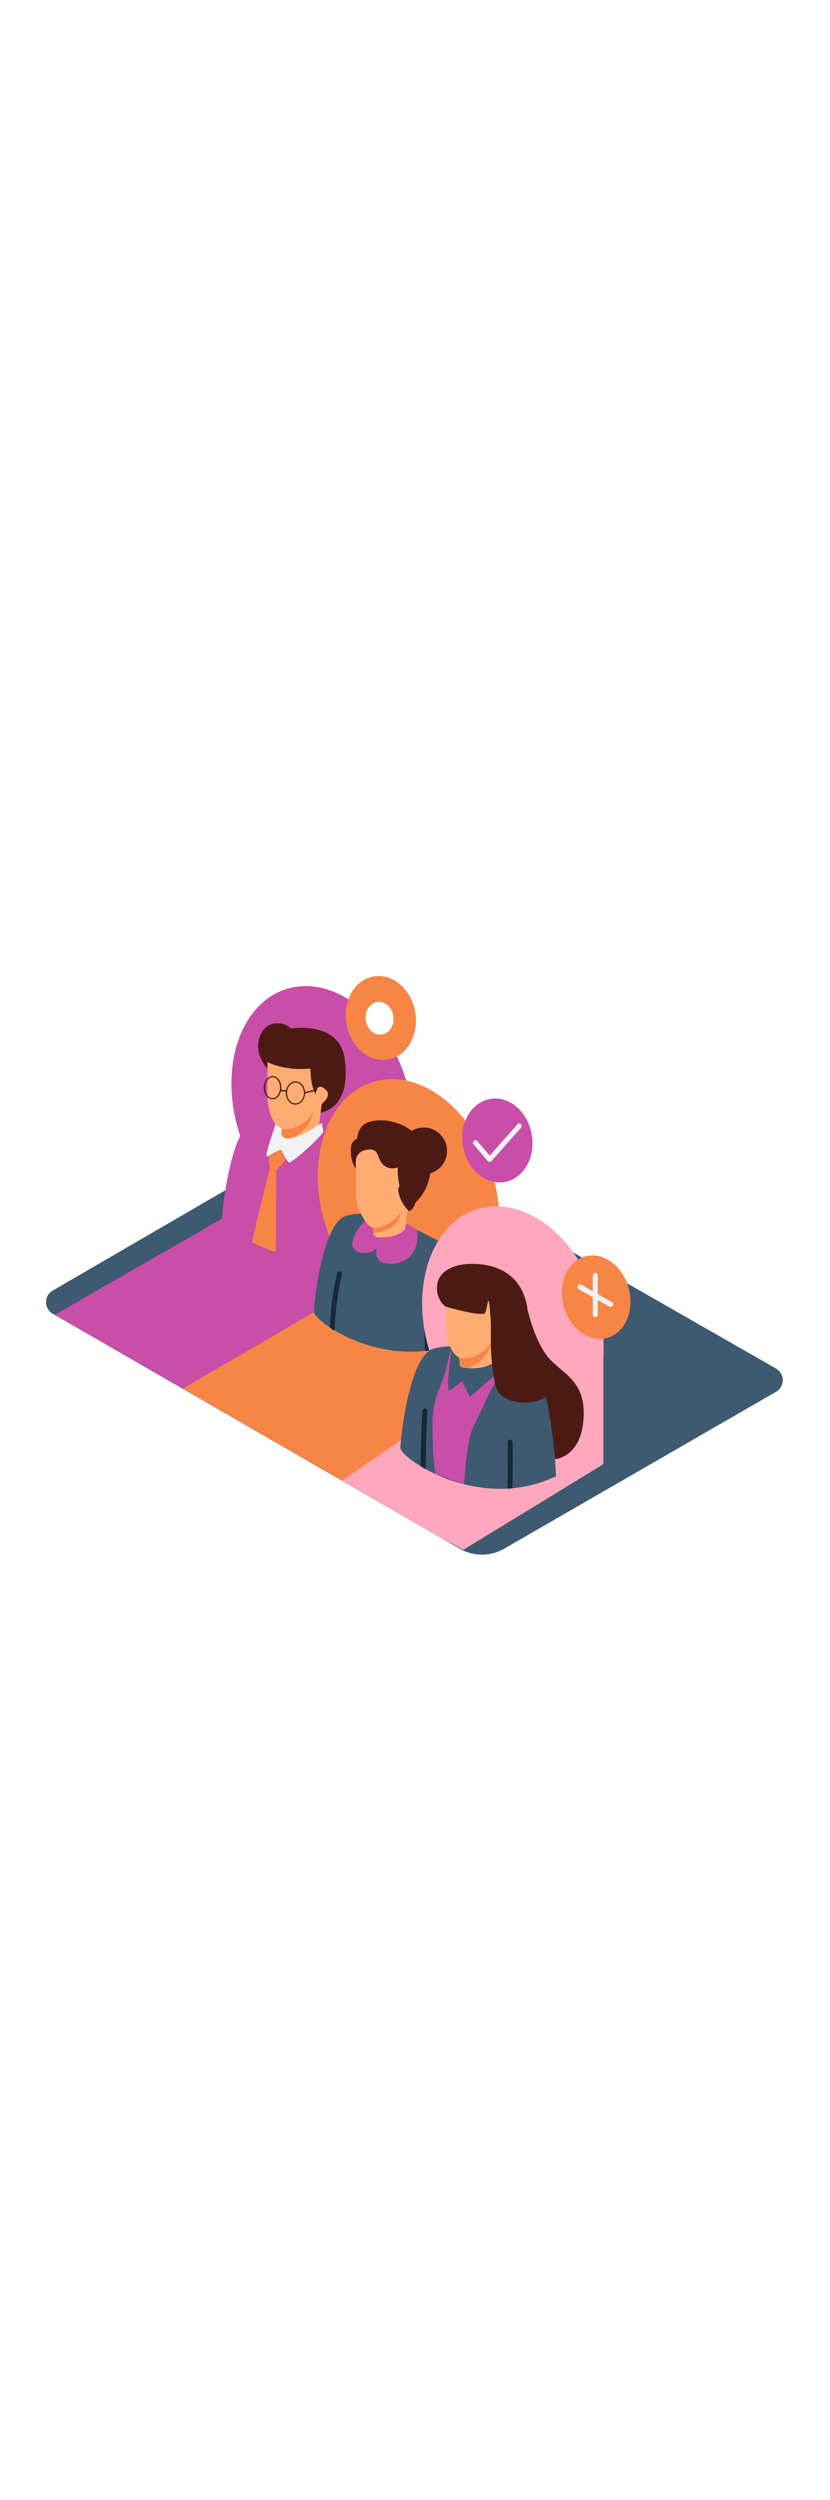 <svg version="1.1" id="Layer_1" xmlns="http://www.w3.org/2000/svg" xmlns:xlink="http://www.w3.org/1999/xlink" x="0px" y="0px" viewBox="0 0 500 500" style="width: 166px;" xml:space="preserve" data-imageid="user-status-49" imageName="User Status" class="illustrations_image">
<style type="text/css">
	.st0_user-status-49{fill:#3E5A70;}
	.st1_user-status-49{fill:#68E1FD;}
	.st2_user-status-49{opacity:0.63;fill:url(#Notif_Character_3_00000047021842966379553080000017283457216313277089_);enable-background:new    ;}
	.st3_user-status-49{fill:#4B1B13;}
	.st4_user-status-49{fill:#FFAC73;}
	.st5_user-status-49{fill:#F78546;}
	.st6_user-status-49{fill:#F2F2F2;}
	.st7_user-status-49{fill:#FFFFFF;}
	.st8_user-status-49{opacity:0.63;fill:url(#Character_2_Shadow_00000078046135368415067960000001179887257887019453_);enable-background:new    ;}
	.st9_user-status-49{fill:#17283A;}
	.st10_user-status-49{fill:#FFA7BD;}
	
		.st11_user-status-49{opacity:0.63;fill:url(#Character_1_Shadow_00000026137751345222466620000001198590519476489368_);enable-background:new    ;}
</style>
<path id="Base_user-status-49" class="st0_user-status-49" d="M31.8,274.4l171.4-99.6c2.5-1.4,5.6-1.4,8.1,0l256.2,146.6c3.9,2.3,5.2,7.2,2.9,11.1&#10;&#9;c-0.7,1.2-1.7,2.2-2.9,2.9L303.6,430c-8.2,4.7-18.3,4.7-26.5,0L31.8,288.4c-3.9-2.2-5.2-7.2-3-11.1&#10;&#9;C29.5,276.1,30.6,275.1,31.8,274.4z"/>
<g id="Blue_Line_user-status-49">
	
		<ellipse transform="matrix(0.957 -0.289 0.289 0.957 -38.77 63.122)" class="st1_user-status-49 targetColor" cx="194.2" cy="162.8" rx="52.7" ry="73.3" style="fill: rgb(200, 78, 168);"/>
	<polyline class="st1_user-status-49 targetColor" points="133.8,231.1 33,289 110.1,333.5 249.7,255.6 &#9;" style="fill: rgb(200, 78, 168);"/>
</g>
<linearGradient id="Notif_Character_3_00000002342426493201545580000015646046083931138705_-user-status-49" gradientUnits="userSpaceOnUse" x1="2104.767" y1="224.184" x2="2148.427" y2="261.884" gradientTransform="matrix(-1 0 0 -1 2341.17 502)">
	<stop offset="0" style="stop-color:#FFFFFF;stop-opacity:0"/>
	<stop offset="0.99" style="stop-color:#808080"/>
</linearGradient>
<polyline id="Notif_Character_3_user-status-49" style="opacity:0.63;fill:url(#Notif_Character_3_00000002342426493201545580000015646046083931138705_);enable-background:new    ;" points="&#10;&#9;148.1,243.1 221.5,286.1 264.1,260.2 204,225.2 "/>
<g id="Character_3_user-status-49">
	<path class="st1_user-status-49 targetColor" d="M227.6,248.1c0,0-1.4-22.4-1.9-27.9c-0.5-5-2.1-27-15.9-34c-17.4-8.8-37.5-20.2-56-14.9&#10;&#9;&#9;c-15,4.3-20.1,56.3-20,59.8C134.1,237.3,180.7,270.2,227.6,248.1z" style="fill: rgb(200, 78, 168);"/>
	<path class="st3_user-status-49" d="M161.9,141.6c0,0-3.7-3-5.8-10s1.4-17.1,9-18s9.9,3,9.9,3s28.2-5,32.5,17.1l0,0c0.8,6.2,4.2,28.6-14.1,33.6&#10;&#9;&#9;s-11.7-21.1-11.7-21.1"/>
	<path class="st4_user-status-49" d="M161.1,136.8c0,0,0.1,14.6,0,20c-0.1,5.7,2.3,21.1,11.7,20.6s19-11.4,19-13.9c0,0,9.5-5.9,4.1-10.4&#10;&#9;&#9;s-5.8,3.1-5.8,3.1s-2.9-4.2-3.1-15.5C187.1,140.6,173.7,142.7,161.1,136.8z"/>
	<path class="st4_user-status-49" d="M191.4,178.5c-4.8,4.4-12.6,5.2-19.7,4.2c-1.1-0.1-2-0.9-2.2-2c-0.1-2.2-0.3-4.4-0.4-6.6l24.7-12.1l-1.9,15.8&#10;&#9;&#9;C191.9,177.8,191.7,178.1,191.4,178.5z"/>
	<path class="st5_user-status-49" d="M174.4,183c-1-0.1-1.9-0.2-2.9-0.3c-1.1-0.1-2-0.9-2.1-2c-0.1-1.1-0.1-2.3-0.2-3.4c5.2,0,14.6-1.2,19.5-10.9&#10;&#9;&#9;C187.5,174.1,182,180.6,174.4,183z"/>
	<path class="st6_user-status-49" d="M193.8,173.5c-2,1.3-4.1,2.6-6.1,3.8c-2.9,1.8-6,3.3-9.2,4.5c-2.7,0.9-7.4,2.2-8.9-1.1&#10;&#9;&#9;c-0.1-0.6-0.2-1.2-0.1-1.9c0-0.8,0-1.5-0.1-2.2h-0.1c-1.2-0.5-2.3-1.3-3.1-2.3c-0.1-0.1-0.1-0.2-0.1-0.3l0,0c0,0-6.5,18.6-5.5,19.5&#10;&#9;&#9;s8.8-3.7,8.8-3.7s3.4,6.9,4.7,7.5s18.4-14.4,20.7-18.6L193.8,173.5z"/>
	<path class="st5_user-status-49" d="M162.7,192.6c-0.4,0.1-1.3,4.1,0,7.9c0,0,3.2,1.4,3.8,1.2s5.8-6.1,5.6-6.4s-3.2-5.8-3.2-5.8L162.7,192.6z"/>
	<path class="st5_user-status-49" d="M162.7,200.4c0,0-11.4,44.5-10.7,44.9s10.7,5.5,14.2,5.7l0.2-49.4"/>
	<path class="st3_user-status-49" d="M164.2,159.2c-2.9,0-5.3-3.1-5.3-7s2.4-7,5.3-7s5.3,3.1,5.3,7S167.1,159.2,164.2,159.2z M164.2,145.9&#10;&#9;&#9;c-2.5,0-4.5,2.8-4.5,6.3s2,6.3,4.5,6.3s4.5-2.8,4.5-6.3S166.7,145.9,164.2,145.9z"/>
	<path class="st3_user-status-49" d="M178,162.4c-3.2,0-5.8-3.1-5.8-7s2.6-7,5.8-7s5.8,3.2,5.8,7S181.2,162.4,178,162.4z M178,149.1&#10;&#9;&#9;c-2.8,0-5.1,2.8-5.1,6.3s2.3,6.3,5.1,6.3s5.1-2.8,5.1-6.3S180.8,149.1,178,149.1z"/>
	
		<rect x="170.4" y="152.3" transform="matrix(0.14 -0.99 0.99 0.14 -5.667 301.596)" class="st3_user-status-49" width="0.8" height="3.5"/>
	<rect x="183.3" y="154" transform="matrix(0.97 -0.242 0.242 0.97 -31.825 49.965)" class="st3_user-status-49" width="7.9" height="0.8"/>
</g>
<g id="Notif_Character_3-2_user-status-49">
	<ellipse transform="matrix(0.985 -0.173 0.173 0.985 -15.601 41.346)" class="st5_user-status-49" cx="229.4" cy="110.2" rx="21" ry="25.4"/>
	<ellipse transform="matrix(0.991 -0.138 0.138 0.991 -13.015 32.491)" class="st7_user-status-49" cx="228.5" cy="110.4" rx="8.4" ry="9.9"/>
</g>
<g id="Orange_Line_user-status-49">
	<polyline class="st5_user-status-49" points="189.2,287.4 110.1,333.5 206.1,388.9 315.9,315.4 &#9;"/>
	<ellipse transform="matrix(0.957 -0.291 0.291 0.957 -52.969 81.044)" class="st5_user-status-49" cx="246" cy="218.6" rx="52.6" ry="73.1"/>
</g>
<linearGradient id="Character_2_Shadow_00000061434532353995041780000005338793493409886857_-user-status-49" gradientUnits="userSpaceOnUse" x1="2052.972" y1="169.088" x2="2096.632" y2="206.788" gradientTransform="matrix(-1 0 0 -1 2341.17 502)">
	<stop offset="0" style="stop-color:#FFFFFF;stop-opacity:0"/>
	<stop offset="0.99" style="stop-color:#808080"/>
</linearGradient>
<polyline id="Character_2_Shadow_user-status-49" style="opacity:0.63;fill:url(#Character_2_Shadow_00000061434532353995041780000005338793493409886857_);enable-background:new    ;" points="&#10;&#9;199.9,298.1 273.3,341.2 315.9,315.4 255.8,280.3 "/>
<g id="Character_2_user-status-49">
	<path class="st0_user-status-49" d="M280.3,303.9c0,0-1.4-21.8-1.9-27.1c-0.5-4.9-2.1-26.2-15.5-33c-16.9-8.5-36.4-19.6-54.4-14.4&#10;&#9;&#9;c-14.6,4.2-19.6,54.7-19.4,58C189.5,293.5,234.8,325.4,280.3,303.9z"/>
	<path class="st1_user-status-49 targetColor" d="M251.3,237.9c0,0,3.1,18.9-14.7,20.4c-12.5,1-9.7-9.1-9.7-9.1s-6.1,5-12.6,1.1s4.1-18.9,9-19.9&#10;&#9;&#9;S239.7,229.8,251.3,237.9z" style="fill: rgb(200, 78, 168);"/>
	<circle class="st3_user-status-49" cx="255.2" cy="190.3" r="14.1"/>
	<path class="st3_user-status-49" d="M215.1,202.1c-2.2-2.8-3.5-6.3-3.7-9.9c-0.2-1.7-0.1-3.5,0.2-5.2c0.5-2,1.8-3,3.4-4.2c1.2-0.8,2.3-1.7,3.3-2.8&#10;&#9;&#9;c0,0,36.8-7.2,41.1,14.3l0,0c0.8,6,0.3,24.1-16.1,31.7c-16.7,7.7-9-19.6-9-19.6"/>
	<path class="st4_user-status-49" d="M224,232.6l22-10.8l-1.9,15.3c0,0-0.1,0.3-0.4,0.8c-4,3.7-10.1,4.8-16.2,4.4c-1.3-0.1-2.4-1.1-2.6-2.5&#10;&#9;&#9;C224.7,237.4,224.4,235,224,232.6z"/>
	<path class="st4_user-status-49" d="M214.4,198c0,0-1.3-7.2,6.8-8.4c2.2-0.3,4.2-0.4,5.6,1.7c1.6,2.5,1.8,5.4,4.2,7.5c2.4,2.1,5.7,2.6,8.6,1.4&#10;&#9;&#9;c0.1,2.4-0.3,4.2-3.2,5S216.6,202.7,214.4,198z"/>
	<path class="st3_user-status-49" d="M243.5,191.2c-8.8-3.1-17.1-5-26.4-3.7c-0.8,0.1-1.5,0.7-1.5,1.6c-0.7-3.7-1.6-13.1,6-16&#10;&#9;&#9;c9.5-3.6,25.4,0.9,29.9,9.5c2.2,4.2,3.2,9,3.1,13.7C251.3,193.8,247.3,192.6,243.5,191.2z"/>
	<path class="st5_user-status-49" d="M224.6,236.6l0.3,3.2c0,0,14.6-0.4,16.7-12.3L224.6,236.6z"/>
	<path class="st4_user-status-49" d="M214.3,197.3c0,0,0.1,14.1,0,19.4c-0.1,5.5,5.5,20,11.4,20c9.2,0,18.4-11.1,18.4-13.5c0,0,9.2-5.7,4-10.1&#10;&#9;&#9;s-5.6,3.1-5.6,3.1s-2.8-4.1-3-15.1C239.5,201.1,226.5,203.1,214.3,197.3z"/>
	<path class="st9_user-status-49" d="M201.2,298.4c-0.9-0.5-1.7-1.1-2.5-1.7c0.4-11,1.8-22,4.4-32.7c0.4-1.9,3.3-1.1,2.9,0.8&#10;&#9;&#9;c-2.6,11.1-4.1,22.4-4.4,33.8L201.2,298.4z"/>
	<path class="st9_user-status-49" d="M257.3,310.7c-0.4,0-0.9,0.1-1.3,0.1l-1.1-37.7c-0.1-1.9,2.9-1.9,3,0l1,37.5&#10;&#9;&#9;C258.4,310.6,257.9,310.6,257.3,310.7z"/>
	<path class="st3_user-status-49" d="M246.4,226.6c-3.3-3.2-5.6-7.3-6.4-11.8c-1.1-7,8.3-3.9,9.8-0.8S250.8,225,246.4,226.6z"/>
</g>
<g id="Notif_Character_2_user-status-49">
	<ellipse transform="matrix(0.985 -0.173 0.173 0.985 -27.305 54.593)" class="st1_user-status-49 targetColor" cx="299.6" cy="184" rx="21" ry="25.4" style="fill: rgb(200, 78, 168);"/>
	<path class="st6_user-status-49" d="M285.3,186.4l8.6,10.1c0.6,0.6,1.5,0.6,2.1,0l15.7-17.7l2.2-2.5c1.3-1.4-0.8-3.6-2.1-2.1l-15.7,17.7l-2.2,2.5&#10;&#9;&#9;h2.2l-8.6-10.1C286.2,182.8,284.1,185,285.3,186.4L285.3,186.4z"/>
</g>
<g id="Pink_Line_user-status-49">
	<path class="st10_user-status-49" d="M363.5,308.1V379l-84.4,51.6l-14-7.6l-59-34.1l71.1-48.8"/>
	
		<ellipse transform="matrix(0.957 -0.291 0.291 0.957 -72.552 102.683)" class="st10_user-status-49" cx="308.9" cy="295.2" rx="52.6" ry="73.1"/>
</g>
<linearGradient id="Character_1_Shadow_00000079478546058005939290000010054004416496072852_-user-status-49" gradientUnits="userSpaceOnUse" x1="2001.951" y1="88.779" x2="2045.621" y2="126.479" gradientTransform="matrix(-1 0 0 -1 2341.17 502)">
	<stop offset="0" style="stop-color:#FFFFFF;stop-opacity:0"/>
	<stop offset="0.99" style="stop-color:#808080"/>
</linearGradient>
<polyline id="Character_1_Shadow_user-status-49" style="opacity:0.63;fill:url(#Character_1_Shadow_00000079478546058005939290000010054004416496072852_);enable-background:new    ;" points="&#10;&#9;250.9,378.5 324.4,421.5 366.9,395.7 306.8,360.6 "/>
<g id="Character_1_user-status-49">
	<path class="st0_user-status-49" d="M335,386.3c0,0-1.4-22.4-1.9-28c-0.5-5-2.1-27-15.9-34c-17.4-8.8-37.5-20.2-56-14.9c-15,4.3-20.1,56.3-20,59.8&#10;&#9;&#9;C241.5,375.5,288.1,408.4,335,386.3z"/>
	<path class="st1_user-status-49 targetColor" d="M299.4,327c0,1.2-1.4,3-1.9,4c-4.5,8.5-8.4,17.5-12.6,26.2c-4.2,8.5-4.9,32.3-5.4,33.9&#10;&#9;&#9;c0,0.2-17.1-6.2-17.2-6.1s-1.4-12.3-1.4-13.1c-0.2-13.6-1.2-20.5,1.3-31c1.8-7.4,5-12.5,6.7-19.9c0.8-3.5,1.4-7.8,3.1-11&#10;&#9;&#9;C274,306.3,299.4,319.1,299.4,327z" style="fill: rgb(200, 78, 168);"/>
	<path class="st9_user-status-49" d="M307.1,393.7c-0.5,0-0.9,0.1-1.4,0.1c0.1-9.4,0.2-18.7,0.1-28.1c0-0.9,0.7-1.5,1.5-1.5c0.8,0,1.5,0.7,1.5,1.5&#10;&#9;&#9;c0.1,9.3,0.1,18.6-0.1,27.9L307.1,393.7z"/>
	<path class="st9_user-status-49" d="M256.3,381.9L256.3,381.9c-0.1-0.1-0.2-0.1-0.3-0.1c-0.3-0.1-0.6-0.3-0.8-0.5l-1-0.5l-0.8-0.5&#10;&#9;&#9;c0-11.1,0.4-22.2,1-33.4c0.1-2,3.2-2,3.1,0c-0.7,11.4-1,22.9-1,34.4C256.4,381.6,256.4,381.8,256.3,381.9z"/>
	<path class="st0_user-status-49" d="M272,309.9c0,0-3.3,22.8-1.4,25.1l7.8-6.1l4.6,9.7l19.4-16.8L272,309.9z"/>
	<path class="st4_user-status-49" d="M268.6,274.9c0,0,0.1,14.5,0,20c-0.1,5.7,2.3,21.1,11.7,20.6s19-11.4,19-13.9c0,0,9.5-5.9,4.1-10.4&#10;&#9;&#9;s-5.8,3.1-5.8,3.1s-2.9-4.2-3.1-15.5C294.5,278.8,281.1,280.9,268.6,274.9z"/>
	<path class="st4_user-status-49" d="M298.8,316.7c-4.8,4.4-12.5,5.2-19.7,4.2c-1.1-0.1-2-0.9-2.2-2c-0.1-2.2-0.3-4.4-0.5-6.6l24.7-12.1l-1.9,15.8&#10;&#9;&#9;C299.3,316,299.1,316.2,298.8,316.7z"/>
	<path class="st5_user-status-49" d="M281.9,321.2c-1-0.1-1.9-0.2-2.9-0.3c-1.1-0.1-2-0.9-2.1-2c-0.1-1.1-0.1-2.3-0.2-3.4c5.2,0,14.5-1.2,19.5-10.9&#10;&#9;&#9;C294.9,312.3,289.4,318.7,281.9,321.2z"/>
	<path class="st3_user-status-49" d="M331,315.5c-8.8-9.7-13-28.9-13-28.9h-0.1c-2.5-21.1-17.5-27.5-30.7-28.2c-13.4-0.8-23.2,4.2-23.9,13.1&#10;&#9;&#9;s5.2,12.6,5.2,12.6s22.3,6.5,23.8,3.7s1.8-15.5,3.1,1.2c0.4,5.5,0.3,11,0.3,16.6c0,6.7,0.6,13.5,1.7,20.1c0.8,5,1.5,10.5,6.4,13.2&#10;&#9;&#9;c7.3,4.1,17.9,4.1,25.1-0.4c2.6,12.4,4.4,24.9,5.5,37.5c0,0,15.4-1,17.1-23.9S339.8,325.2,331,315.5z"/>
</g>
<g id="Notif_Character_1_user-status-49">
	
		<ellipse transform="matrix(0.969 -0.249 0.249 0.969 -57.961 97.99)" class="st5_user-status-49" cx="358.9" cy="278.4" rx="20.3" ry="25.4"/>
	<path class="st6_user-status-49" d="M357.1,265.3v23.6c0,0.8,0.7,1.5,1.5,1.5s1.5-0.7,1.5-1.5v-23.6c0-0.8-0.7-1.5-1.5-1.5&#10;&#9;&#9;S357.1,264.5,357.1,265.3z"/>
	<path class="st6_user-status-49" d="M348.5,273.5l16.3,9.3l2.3,1.3c0.7,0.4,1.6,0.2,2.1-0.5s0.2-1.6-0.5-2.1l-16.3-9.4l-2.3-1.3&#10;&#9;&#9;c-0.7-0.4-1.6-0.1-2,0.6C347.7,272.2,347.9,273,348.5,273.5z"/>
</g>
</svg>